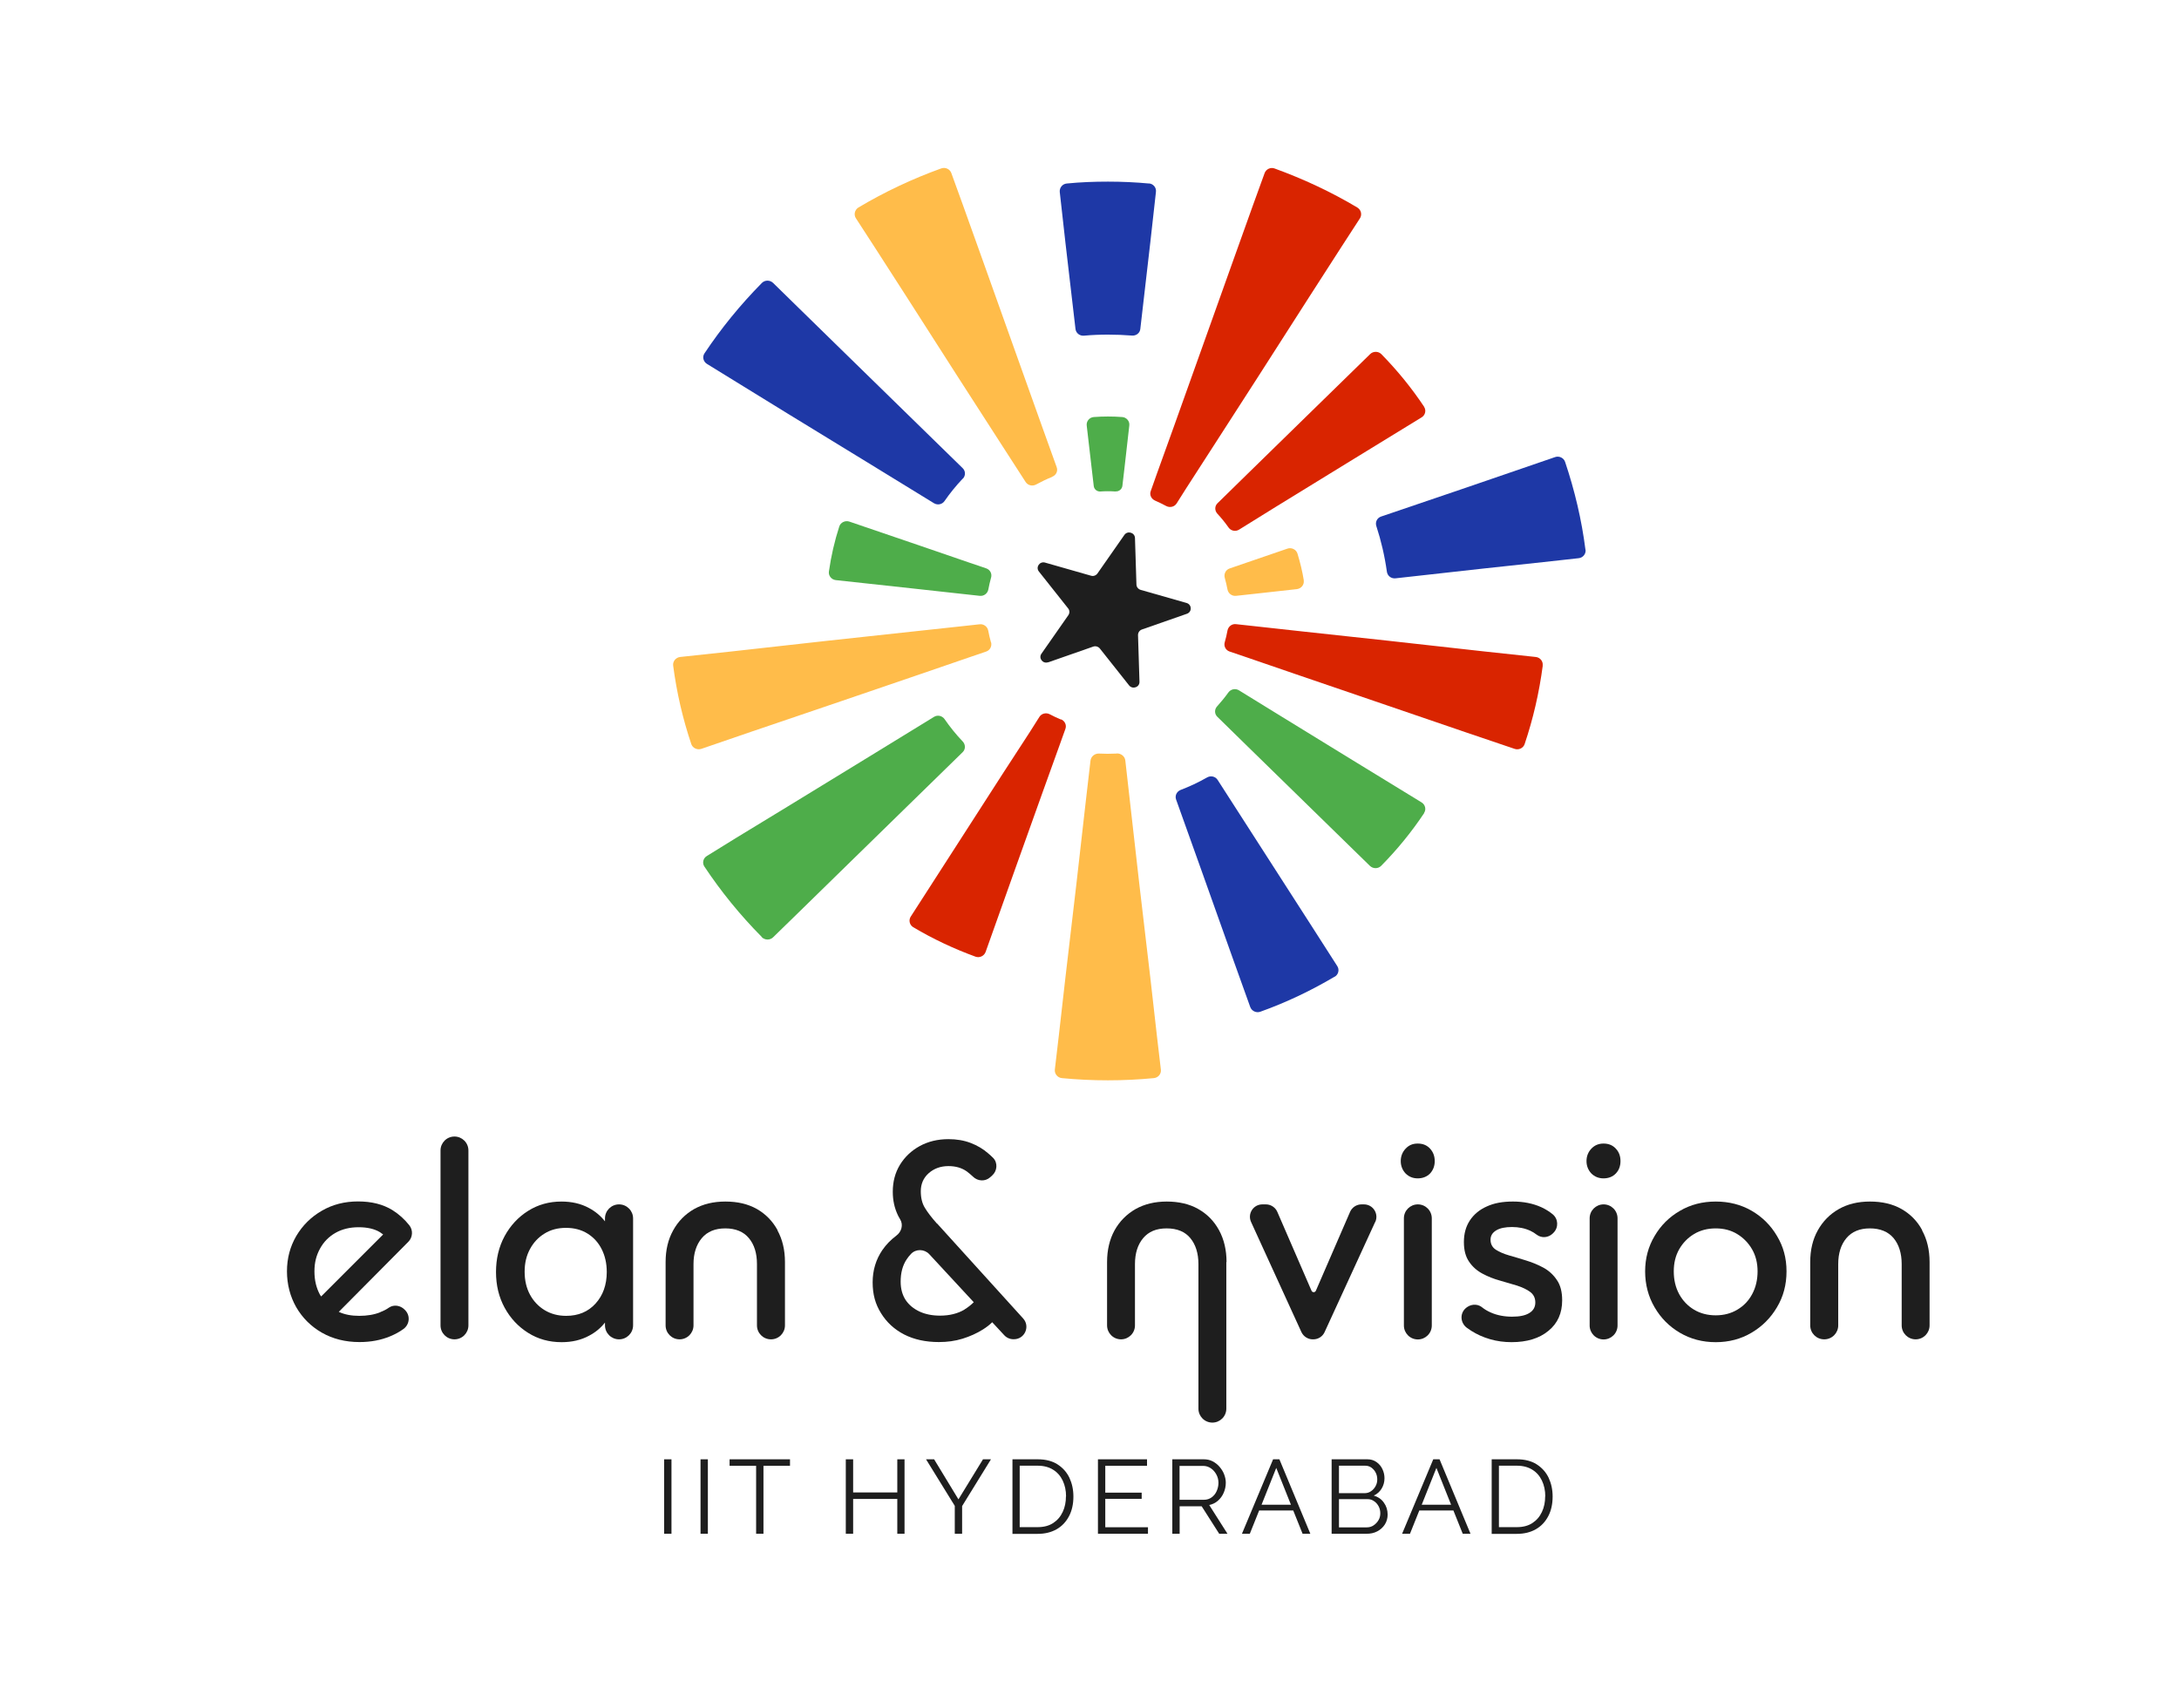 <?xml version="1.0" encoding="UTF-8"?>
<svg id="Layer_1" data-name="Layer 1" xmlns="http://www.w3.org/2000/svg" viewBox="0 0 207.75 162.91">
  <defs>
    <style>
      .cls-1 {
        fill: #1e38a6;
      }

      .cls-2 {
        fill: #ffbc4a;
      }

      .cls-3 {
        fill: #d92400;
      }

      .cls-4 {
        fill: #4ead4a;
      }

      .cls-5 {
        fill: #1e1e1e;
      }
    </style>
  </defs>
  <g>
    <path class="cls-5" d="m99.94,63.16l4.29-1.5c.23-.08.48,0,.63.18l2.79,3.52c.33.41,1.01.18.99-.35l-.14-4.45c0-.23.14-.45.37-.53l4.29-1.5c.51-.18.48-.88-.03-1.03l-4.38-1.25c-.23-.07-.39-.27-.4-.5l-.14-4.45c-.02-.52-.71-.72-1.01-.29l-2.57,3.68c-.14.19-.38.28-.61.21l-4.38-1.25c-.52-.15-.92.44-.59.85l2.79,3.52c.15.19.15.44.02.64l-2.57,3.68c-.3.43.14.99.64.81Z"/>
    <path class="cls-1" d="m91.79,45.64c-.64.68-1.22,1.39-1.73,2.13-.22.33-.66.43-1.01.22l-6.16-3.78-7.81-4.78-4.84-2.98-2.84-1.75c-.35-.22-.46-.67-.23-1.01,1.57-2.36,3.4-4.61,5.47-6.71.29-.29.77-.29,1.07,0l2.36,2.31,4.05,3.96,6.52,6.37,5.15,5.03c.28.28.28.72,0,1.01Z"/>
    <path class="cls-3" d="m129.42,19.8c.35.21.46.67.24,1.02l-1.79,2.76-3.05,4.74-4.88,7.62-4.27,6.63-2.58,4-.91,1.44c-.21.33-.65.43-1,.24s-.69-.35-1.05-.51-.55-.54-.42-.9l.57-1.61,1.61-4.47,2.64-7.39,3.03-8.49,1.89-5.28,1.12-3.09c.14-.38.57-.59.96-.44,2.72.99,5.37,2.22,7.9,3.73Z"/>
    <path class="cls-2" d="m100.33,45.47c-.53.21-1.04.46-1.54.73-.35.19-.78.1-1-.23l-2.2-3.41-4.27-6.63-4.88-7.62-3.05-4.74-1.79-2.76c-.22-.34-.11-.8.24-1.02,2.53-1.51,5.18-2.75,7.9-3.73.39-.14.82.06.96.44l1.12,3.09,1.89,5.28,3.03,8.49,2.64,7.39,1.37,3.81c.13.37-.06.76-.43.9Z"/>
    <path class="cls-4" d="m106.37,46.86c.31.02.6-.21.64-.52l.21-1.8.45-3.97c.05-.4-.26-.77-.67-.8-.91-.07-1.81-.07-2.72,0-.41.03-.72.4-.67.81l.46,3.97.21,1.8c.04.32.32.54.64.52.36-.03.87-.04,1.46,0Z"/>
    <path class="cls-1" d="m151.17,52.42c.05.4-.25.77-.66.81l-3.35.37-5.67.61-8.45.94c-.4.04-.75-.23-.81-.62-.21-1.5-.55-2.96-1.01-4.37-.12-.37.07-.77.45-.9l8.03-2.73,5.39-1.85,3.17-1.09c.39-.14.83.07.96.46.92,2.74,1.58,5.53,1.94,8.37Z"/>
    <path class="cls-4" d="m94.49,55.08c-.1.37-.19.75-.26,1.13s-.42.65-.81.61l-1.73-.19-4.82-.53-7.18-.78c-.41-.04-.72-.42-.66-.82.21-1.48.54-2.91.99-4.3.13-.39.57-.59.96-.46l6.83,2.33,4.57,1.57,1.65.56c.37.13.57.51.46.89Z"/>
    <path class="cls-4" d="m72.63,89.35c-2.07-2.09-3.9-4.35-5.47-6.71-.23-.34-.12-.8.23-1.01l2.83-1.75,4.86-2.96,7.81-4.78,6.16-3.78c.34-.21.78-.11,1.01.22.51.74,1.08,1.45,1.73,2.13.27.29.28.73,0,1.01l-5.15,5.03-6.52,6.37-4.05,3.96-2.36,2.3c-.29.29-.78.28-1.07,0Z"/>
    <path class="cls-1" d="m109.55,17.49c.41.04.71.4.66.81l-.54,4.84-.95,8.23c-.04.39-.39.66-.79.63-.76-.06-1.53-.09-2.3-.09s-1.53.03-2.28.1c-.4.04-.76-.24-.81-.63l-.96-8.24-.54-4.83c-.04-.4.25-.77.66-.81,1.29-.13,2.6-.18,3.94-.18s2.63.06,3.92.18Z"/>
    <path class="cls-3" d="m135.77,38.79c.23.34.12.8-.23,1.01l-7.16,4.39-6.77,4.16-3.48,2.16c-.34.21-.78.11-1-.21-.33-.47-.68-.9-1.07-1.32-.26-.29-.26-.72.02-.99l2.91-2.85,5.66-5.53,5.98-5.84c.29-.29.78-.29,1.07,0,1.55,1.58,2.9,3.25,4.08,5.02Z"/>
    <path class="cls-2" d="m124.3,55.36c.06.4-.24.77-.66.82l-4.06.45-1.74.19c-.39.04-.74-.23-.81-.61s-.16-.74-.26-1.11.09-.76.46-.89l1.66-.57,3.85-1.32c.39-.14.83.07.96.46.26.85.47,1.71.61,2.58Z"/>
    <path class="cls-1" d="m127.24,93.14c-2.23,1.32-4.59,2.45-7.08,3.34-.39.14-.82-.07-.96-.45l-1.64-4.57-3.03-8.51-2.4-6.71c-.13-.37.06-.76.43-.91.86-.33,1.7-.72,2.52-1.19.35-.2.79-.11,1.01.23l3.87,6.02,4.9,7.62,2.64,4.12c.22.34.11.8-.24,1.01Z"/>
    <path class="cls-4" d="m135.78,77.54c-1.18,1.77-2.54,3.45-4.1,5.03-.29.29-.77.29-1.07,0l-11.64-11.37-2.91-2.85c-.28-.27-.28-.71-.02-.99.38-.42.74-.86,1.07-1.32.23-.32.66-.42,1-.22l3.49,2.15,6.77,4.16,7.17,4.39c.35.22.46.67.23,1.01Z"/>
    <path class="cls-2" d="m94.49,61.24c.1.37-.09.76-.46.89l-1.64.56-4.57,1.57-7.55,2.58-8.71,2.96h0s-4.69,1.61-4.69,1.61c-.39.13-.83-.07-.96-.45-.81-2.4-1.39-4.9-1.73-7.49-.05-.4.25-.77.66-.82l4.93-.53,9.15-1.02,7.94-.86,4.82-.52,1.73-.19c.39-.04.74.23.81.61s.16.75.26,1.11Z"/>
    <path class="cls-2" d="m106.47,71.85c.41-.02.78.28.82.67l.45,3.98.88,7.76,1.05,8.94.63,5.56.38,3.24c.05.4-.25.77-.67.81-2.91.28-5.86.28-8.77,0-.41-.04-.71-.41-.67-.81l.38-3.25.63-5.54,1.05-8.96.88-7.75.46-3.97c.05-.4.41-.69.82-.67.62.03.99.03,1.68,0Z"/>
    <path class="cls-3" d="m101.15,68.59c.37.15.56.54.43.91l-.58,1.62-1.61,4.47-2.64,7.38-2.78,7.81c-.14.38-.57.59-.96.45-2.05-.75-4.04-1.68-5.94-2.81-.35-.21-.46-.67-.24-1.01l4.5-6.99,4.26-6.62,2.6-4,.91-1.44c.21-.33.65-.43,1-.24s.7.35,1.06.5Z"/>
    <path class="cls-3" d="m147.09,63.47c-.34,2.58-.92,5.09-1.73,7.49-.13.38-.56.59-.96.45l-4.69-1.59-8.71-2.98-7.55-2.58-4.57-1.57-1.65-.56c-.38-.13-.57-.52-.46-.89s.19-.74.26-1.11.41-.66.81-.61l1.74.19,4.82.53,7.94.86,9.15,1.02,4.93.53c.41.04.72.41.66.82Z"/>
  </g>
  <g>
    <path class="cls-5" d="m36.27,125.13c-.59.24-1.27.35-2.02.35s-1.38-.12-1.95-.38l6.63-6.68c.42-.42.47-1.1.1-1.57-.46-.58-.99-1.06-1.61-1.45-.91-.56-2-.83-3.28-.83s-2.43.29-3.46.89c-1.02.59-1.83,1.39-2.43,2.4-.59,1.01-.89,2.13-.89,3.37s.3,2.4.88,3.42c.59,1.02,1.4,1.83,2.44,2.43,1.05.6,2.25.9,3.6.9,1.06,0,2.03-.18,2.92-.55.46-.19.89-.42,1.27-.7.59-.43.67-1.28.15-1.8l-.05-.05c-.39-.4-1.02-.5-1.48-.19-.25.18-.53.32-.83.43Zm-5.65-1.5s-.08-.11-.11-.16c-.35-.64-.53-1.38-.53-2.23s.18-1.53.53-2.17.84-1.14,1.47-1.5,1.37-.54,2.21-.54,1.52.16,2.03.47c.11.07.21.14.31.22l-5.91,5.91Z"/>
    <path class="cls-5" d="m42,109.71v16.68c0,.74.6,1.33,1.33,1.33h0c.74,0,1.33-.6,1.33-1.33v-16.68c0-.74-.6-1.33-1.33-1.33h0c-.74,0-1.33.6-1.33,1.33Z"/>
    <path class="cls-5" d="m59.02,114.85c-.74,0-1.34.6-1.34,1.34v.28c-.4-.52-.92-.95-1.52-1.27-.77-.42-1.64-.62-2.63-.62-1.17,0-2.23.29-3.18.89-.94.59-1.69,1.4-2.24,2.41-.55,1.02-.82,2.16-.82,3.42s.27,2.39.82,3.4c.55,1.01,1.3,1.81,2.24,2.4.95.6,2.01.89,3.2.89.97,0,1.85-.2,2.62-.62.61-.32,1.11-.74,1.51-1.25v.26c0,.74.6,1.34,1.34,1.34h0c.74,0,1.34-.6,1.34-1.34v-10.19c0-.74-.6-1.34-1.34-1.34h0Zm-2.24,9.46c-.71.78-1.64,1.17-2.8,1.17-.77,0-1.45-.18-2.05-.54-.59-.36-1.06-.85-1.4-1.48-.34-.63-.51-1.36-.51-2.19s.17-1.53.51-2.16c.34-.63.8-1.12,1.39-1.48.58-.36,1.26-.54,2.04-.54s1.47.18,2.05.54,1.03.85,1.35,1.48.49,1.36.49,2.19c0,1.22-.36,2.23-1.07,3.01Z"/>
    <path class="cls-5" d="m74.14,117.32c-.48-.88-1.14-1.55-1.98-2.03-.85-.48-1.85-.71-3-.71s-2.13.24-2.99.72c-.85.49-1.52,1.17-1.99,2.03-.48.86-.72,1.87-.72,3.02v6.04c0,.74.6,1.33,1.33,1.33h0c.74,0,1.33-.6,1.33-1.33v-5.85c0-1.02.27-1.85.79-2.47.52-.62,1.27-.93,2.24-.93s1.74.31,2.25.93c.52.62.77,1.45.77,2.47v5.85c0,.74.6,1.33,1.33,1.33h.01c.74,0,1.33-.6,1.33-1.33v-6.04c0-1.15-.24-2.16-.72-3.03Z"/>
    <path class="cls-5" d="m89.33,116.68c-.51-.57-.89-1.07-1.15-1.5-.26-.42-.39-.95-.39-1.58,0-.7.25-1.27.75-1.72.51-.45,1.14-.68,1.89-.68.69,0,1.27.17,1.75.51.2.15.4.32.59.5.45.44,1.16.48,1.63.06l.19-.17c.49-.43.56-1.21.1-1.68-.15-.15-.31-.3-.48-.44-.48-.42-1.04-.75-1.67-.99-.63-.24-1.33-.36-2.11-.36-1.02,0-1.94.22-2.74.66s-1.43,1.04-1.89,1.79c-.46.76-.68,1.61-.68,2.57,0,.81.16,1.55.49,2.24.06.13.14.26.22.4.31.52.12,1.18-.37,1.54-.53.4-.98.86-1.33,1.37-.62.91-.93,1.94-.93,3.09s.26,2.08.8,2.94c.53.86,1.26,1.54,2.21,2.03.94.48,2.05.72,3.31.72.79,0,1.54-.1,2.25-.32.71-.22,1.36-.51,1.96-.89.33-.21.62-.43.87-.68l1.15,1.24c.22.24.54.38.87.38h.05c1.03,0,1.57-1.22.88-1.98l-8.21-9.06Zm2.63,8.2c-.64.38-1.42.58-2.34.58-.73,0-1.39-.13-1.95-.39-.57-.27-1.01-.63-1.33-1.11-.31-.48-.47-1.06-.47-1.74,0-.85.19-1.56.58-2.14.12-.18.26-.35.41-.51.47-.49,1.26-.47,1.73.02l4.25,4.59c-.25.25-.54.48-.88.69Z"/>
    <path class="cls-5" d="m116.92,120.35v13.98c0,.74-.6,1.33-1.33,1.33h0c-.74,0-1.33-.6-1.33-1.33v-13.79c0-1.02-.26-1.85-.77-2.47-.51-.62-1.27-.93-2.26-.93s-1.72.31-2.24.93c-.52.62-.78,1.45-.78,2.47v5.85c0,.74-.6,1.33-1.33,1.33h0c-.74,0-1.33-.6-1.33-1.33v-6.04c0-1.15.24-2.16.71-3.02.48-.86,1.15-1.54,2-2.03.86-.48,1.85-.72,2.98-.72s2.16.23,3,.71c.85.48,1.51,1.15,1.99,2.03.47.87.71,1.88.71,3.03Z"/>
    <path class="cls-5" d="m131.11,116.53l-4.82,10.5c-.19.42-.61.69-1.08.69h-.05c-.46,0-.88-.27-1.08-.69l-4.8-10.5c-.36-.79.21-1.68,1.08-1.68h.33c.47,0,.9.28,1.09.71l3.26,7.52c.08.19.34.19.42,0l3.26-7.52c.19-.43.62-.71,1.09-.71h.23c.86,0,1.44.89,1.08,1.68Z"/>
    <path class="cls-5" d="m133.85,116.18v10.22c0,.73.59,1.33,1.33,1.33h0c.73,0,1.33-.59,1.33-1.33v-10.22c0-.73-.59-1.33-1.33-1.33h0c-.73,0-1.33.59-1.33,1.33Zm2.5-6.64c-.3-.33-.69-.49-1.18-.49s-.85.16-1.16.49c-.3.32-.46.72-.46,1.18s.16.86.46,1.18c.31.31.69.47,1.16.47s.88-.16,1.18-.47c.29-.32.44-.71.44-1.18s-.15-.86-.44-1.18Z"/>
    <path class="cls-5" d="m147.16,120.89c-.52-.28-1.07-.51-1.63-.68-.57-.18-1.11-.34-1.64-.49-.52-.15-.95-.34-1.28-.55-.33-.22-.5-.54-.5-.95,0-.38.18-.67.54-.89.36-.22.87-.32,1.51-.32s1.23.12,1.75.36c.21.1.41.22.6.37.46.35,1.11.3,1.53-.11l.07-.07c.5-.5.47-1.32-.08-1.77-.33-.27-.69-.49-1.08-.67-.8-.36-1.7-.54-2.7-.54s-1.81.15-2.5.47c-.7.31-1.23.76-1.61,1.33-.38.58-.57,1.26-.57,2.06s.17,1.4.49,1.87c.32.48.75.86,1.27,1.14.52.28,1.07.5,1.65.66.57.16,1.12.32,1.64.48.52.17.95.37,1.27.61.33.25.49.58.49,1.01s-.19.77-.57,1c-.38.24-.93.35-1.65.35s-1.43-.13-2.03-.4c-.3-.13-.59-.3-.85-.51-.47-.37-1.16-.28-1.59.15h0c-.52.52-.44,1.36.15,1.81.14.1.28.2.42.29.55.35,1.15.62,1.81.81s1.34.28,2.04.28c1.48,0,2.65-.36,3.52-1.08.88-.71,1.31-1.69,1.31-2.91,0-.79-.16-1.44-.5-1.93-.33-.5-.76-.89-1.28-1.18Z"/>
    <path class="cls-5" d="m151.56,116.18v10.22c0,.73.59,1.33,1.33,1.33h0c.73,0,1.33-.59,1.33-1.33v-10.22c0-.73-.59-1.33-1.33-1.33h0c-.73,0-1.33.59-1.33,1.33Zm2.5-6.64c-.3-.33-.69-.49-1.18-.49-.46,0-.85.16-1.16.49-.3.32-.46.72-.46,1.18s.16.86.46,1.18c.31.31.7.47,1.16.47.49,0,.88-.16,1.18-.47.3-.32.44-.71.44-1.18s-.14-.86-.44-1.18Z"/>
    <path class="cls-5" d="m169.42,117.86c-.6-1.02-1.41-1.82-2.43-2.41-1.01-.58-2.15-.87-3.41-.87s-2.4.29-3.42.89c-1.02.59-1.82,1.39-2.41,2.4-.6,1.01-.9,2.13-.9,3.37s.3,2.4.9,3.42c.59,1.02,1.39,1.83,2.41,2.43,1.02.6,2.16.9,3.42.9s2.4-.3,3.41-.9c1.02-.6,1.83-1.41,2.43-2.43.61-1.02.91-2.16.91-3.42s-.3-2.37-.91-3.38Zm-2.36,5.54c-.34.64-.81,1.13-1.42,1.49-.6.36-1.29.54-2.06.54s-1.47-.18-2.07-.54-1.07-.85-1.42-1.49c-.34-.63-.51-1.35-.51-2.16s.17-1.49.51-2.1c.35-.61.82-1.1,1.42-1.46s1.29-.54,2.07-.54,1.46.18,2.05.54,1.07.85,1.42,1.46c.35.61.52,1.31.52,2.1s-.17,1.53-.51,2.16Z"/>
    <path class="cls-5" d="m183.27,117.32c-.47-.88-1.14-1.55-1.98-2.03-.85-.48-1.85-.71-3-.71s-2.13.24-2.98.72c-.86.49-1.52,1.17-2,2.03s-.72,1.87-.72,3.02v6.04c0,.74.6,1.33,1.33,1.33h.01c.74,0,1.33-.6,1.33-1.33v-5.85c0-1.02.26-1.85.78-2.47.52-.62,1.27-.93,2.24-.93s1.74.31,2.26.93c.51.62.77,1.45.77,2.47v5.85c0,.74.6,1.33,1.33,1.33h0c.74,0,1.33-.6,1.33-1.33v-6.04c0-1.15-.24-2.16-.72-3.03Z"/>
  </g>
  <g>
    <path class="cls-5" d="m63.32,146.26v-7.1h.7v7.1h-.7Z"/>
    <path class="cls-5" d="m66.79,146.26v-7.1h.7v7.1h-.7Z"/>
    <path class="cls-5" d="m75.32,139.78h-2.53v6.48h-.7v-6.48h-2.53v-.62h5.76v.62Z"/>
    <path class="cls-5" d="m86.24,139.16v7.1h-.69v-3.32h-4.21v3.32h-.7v-7.1h.7v3.16h4.21v-3.16h.69Z"/>
    <path class="cls-5" d="m89.06,139.16l2.32,3.82,2.34-3.82h.76l-2.75,4.46v2.64h-.7v-2.66l-2.74-4.44h.77Z"/>
    <path class="cls-5" d="m96.53,146.26v-7.1h2.41c.75,0,1.38.16,1.88.48.5.32.88.74,1.14,1.28.25.54.38,1.13.38,1.79,0,.72-.14,1.35-.42,1.88-.28.53-.67.95-1.18,1.24-.51.29-1.11.44-1.81.44h-2.41Zm5.11-3.56c0-.57-.11-1.07-.32-1.51s-.51-.79-.92-1.04c-.4-.25-.89-.38-1.47-.38h-1.71v5.86h1.71c.59,0,1.08-.13,1.48-.39.4-.26.7-.61.91-1.06.21-.44.31-.94.31-1.5Z"/>
    <path class="cls-5" d="m109.45,145.64v.62h-4.77v-7.1h4.68v.62h-3.98v2.56h3.47v.59h-3.47v2.71h4.07Z"/>
    <path class="cls-5" d="m111.77,146.26v-7.1h3c.31,0,.59.06.84.19.25.13.47.3.66.52.19.22.34.46.44.72.1.26.16.53.16.8,0,.34-.07.66-.2.96-.13.3-.31.55-.55.76-.24.21-.51.34-.83.41l1.74,2.74h-.79l-1.67-2.62h-2.1v2.62h-.7Zm.7-3.24h2.32c.28,0,.52-.08.73-.23.21-.15.37-.35.48-.6s.17-.51.17-.79-.07-.55-.2-.79c-.13-.24-.3-.44-.52-.59s-.46-.23-.73-.23h-2.26v3.24Z"/>
    <path class="cls-5" d="m121.39,139.16h.59l2.95,7.1h-.74l-.89-2.22h-3.25l-.89,2.22h-.75l2.97-7.1Zm1.69,4.33l-1.4-3.51-1.4,3.51h2.81Z"/>
    <path class="cls-5" d="m132.3,144.43c0,.35-.09.67-.27.95-.18.28-.42.49-.72.65-.3.16-.64.23-1,.23h-3.35v-7.1h3.42c.33,0,.62.09.87.27s.43.4.56.68c.13.28.19.56.19.86,0,.35-.09.68-.27.98-.18.3-.43.52-.75.67.41.12.73.34.96.67.24.33.36.71.36,1.14Zm-4.64-4.66v2.62h2.44c.23,0,.44-.06.62-.19.18-.12.32-.28.43-.48s.16-.41.16-.64c0-.24-.05-.46-.15-.65-.1-.2-.24-.35-.41-.48-.17-.12-.37-.18-.59-.18h-2.5Zm3.94,4.54c0-.24-.05-.46-.16-.67-.11-.2-.25-.37-.44-.49-.18-.13-.39-.19-.62-.19h-2.72v2.69h2.65c.24,0,.46-.06.65-.19.19-.13.35-.29.47-.5.12-.2.17-.42.17-.66Z"/>
    <path class="cls-5" d="m136.66,139.16h.59l2.95,7.1h-.74l-.89-2.22h-3.25l-.89,2.22h-.75l2.97-7.1Zm1.69,4.33l-1.4-3.51-1.4,3.51h2.81Z"/>
    <path class="cls-5" d="m142.22,146.26v-7.1h2.41c.75,0,1.38.16,1.88.48.5.32.88.74,1.14,1.28.25.54.38,1.13.38,1.79,0,.72-.14,1.35-.42,1.88-.28.53-.67.95-1.18,1.24-.51.29-1.11.44-1.81.44h-2.41Zm5.11-3.56c0-.57-.11-1.07-.32-1.51s-.51-.79-.92-1.04c-.4-.25-.89-.38-1.47-.38h-1.71v5.86h1.71c.59,0,1.08-.13,1.48-.39.4-.26.7-.61.91-1.06.21-.44.31-.94.31-1.5Z"/>
  </g>
</svg>